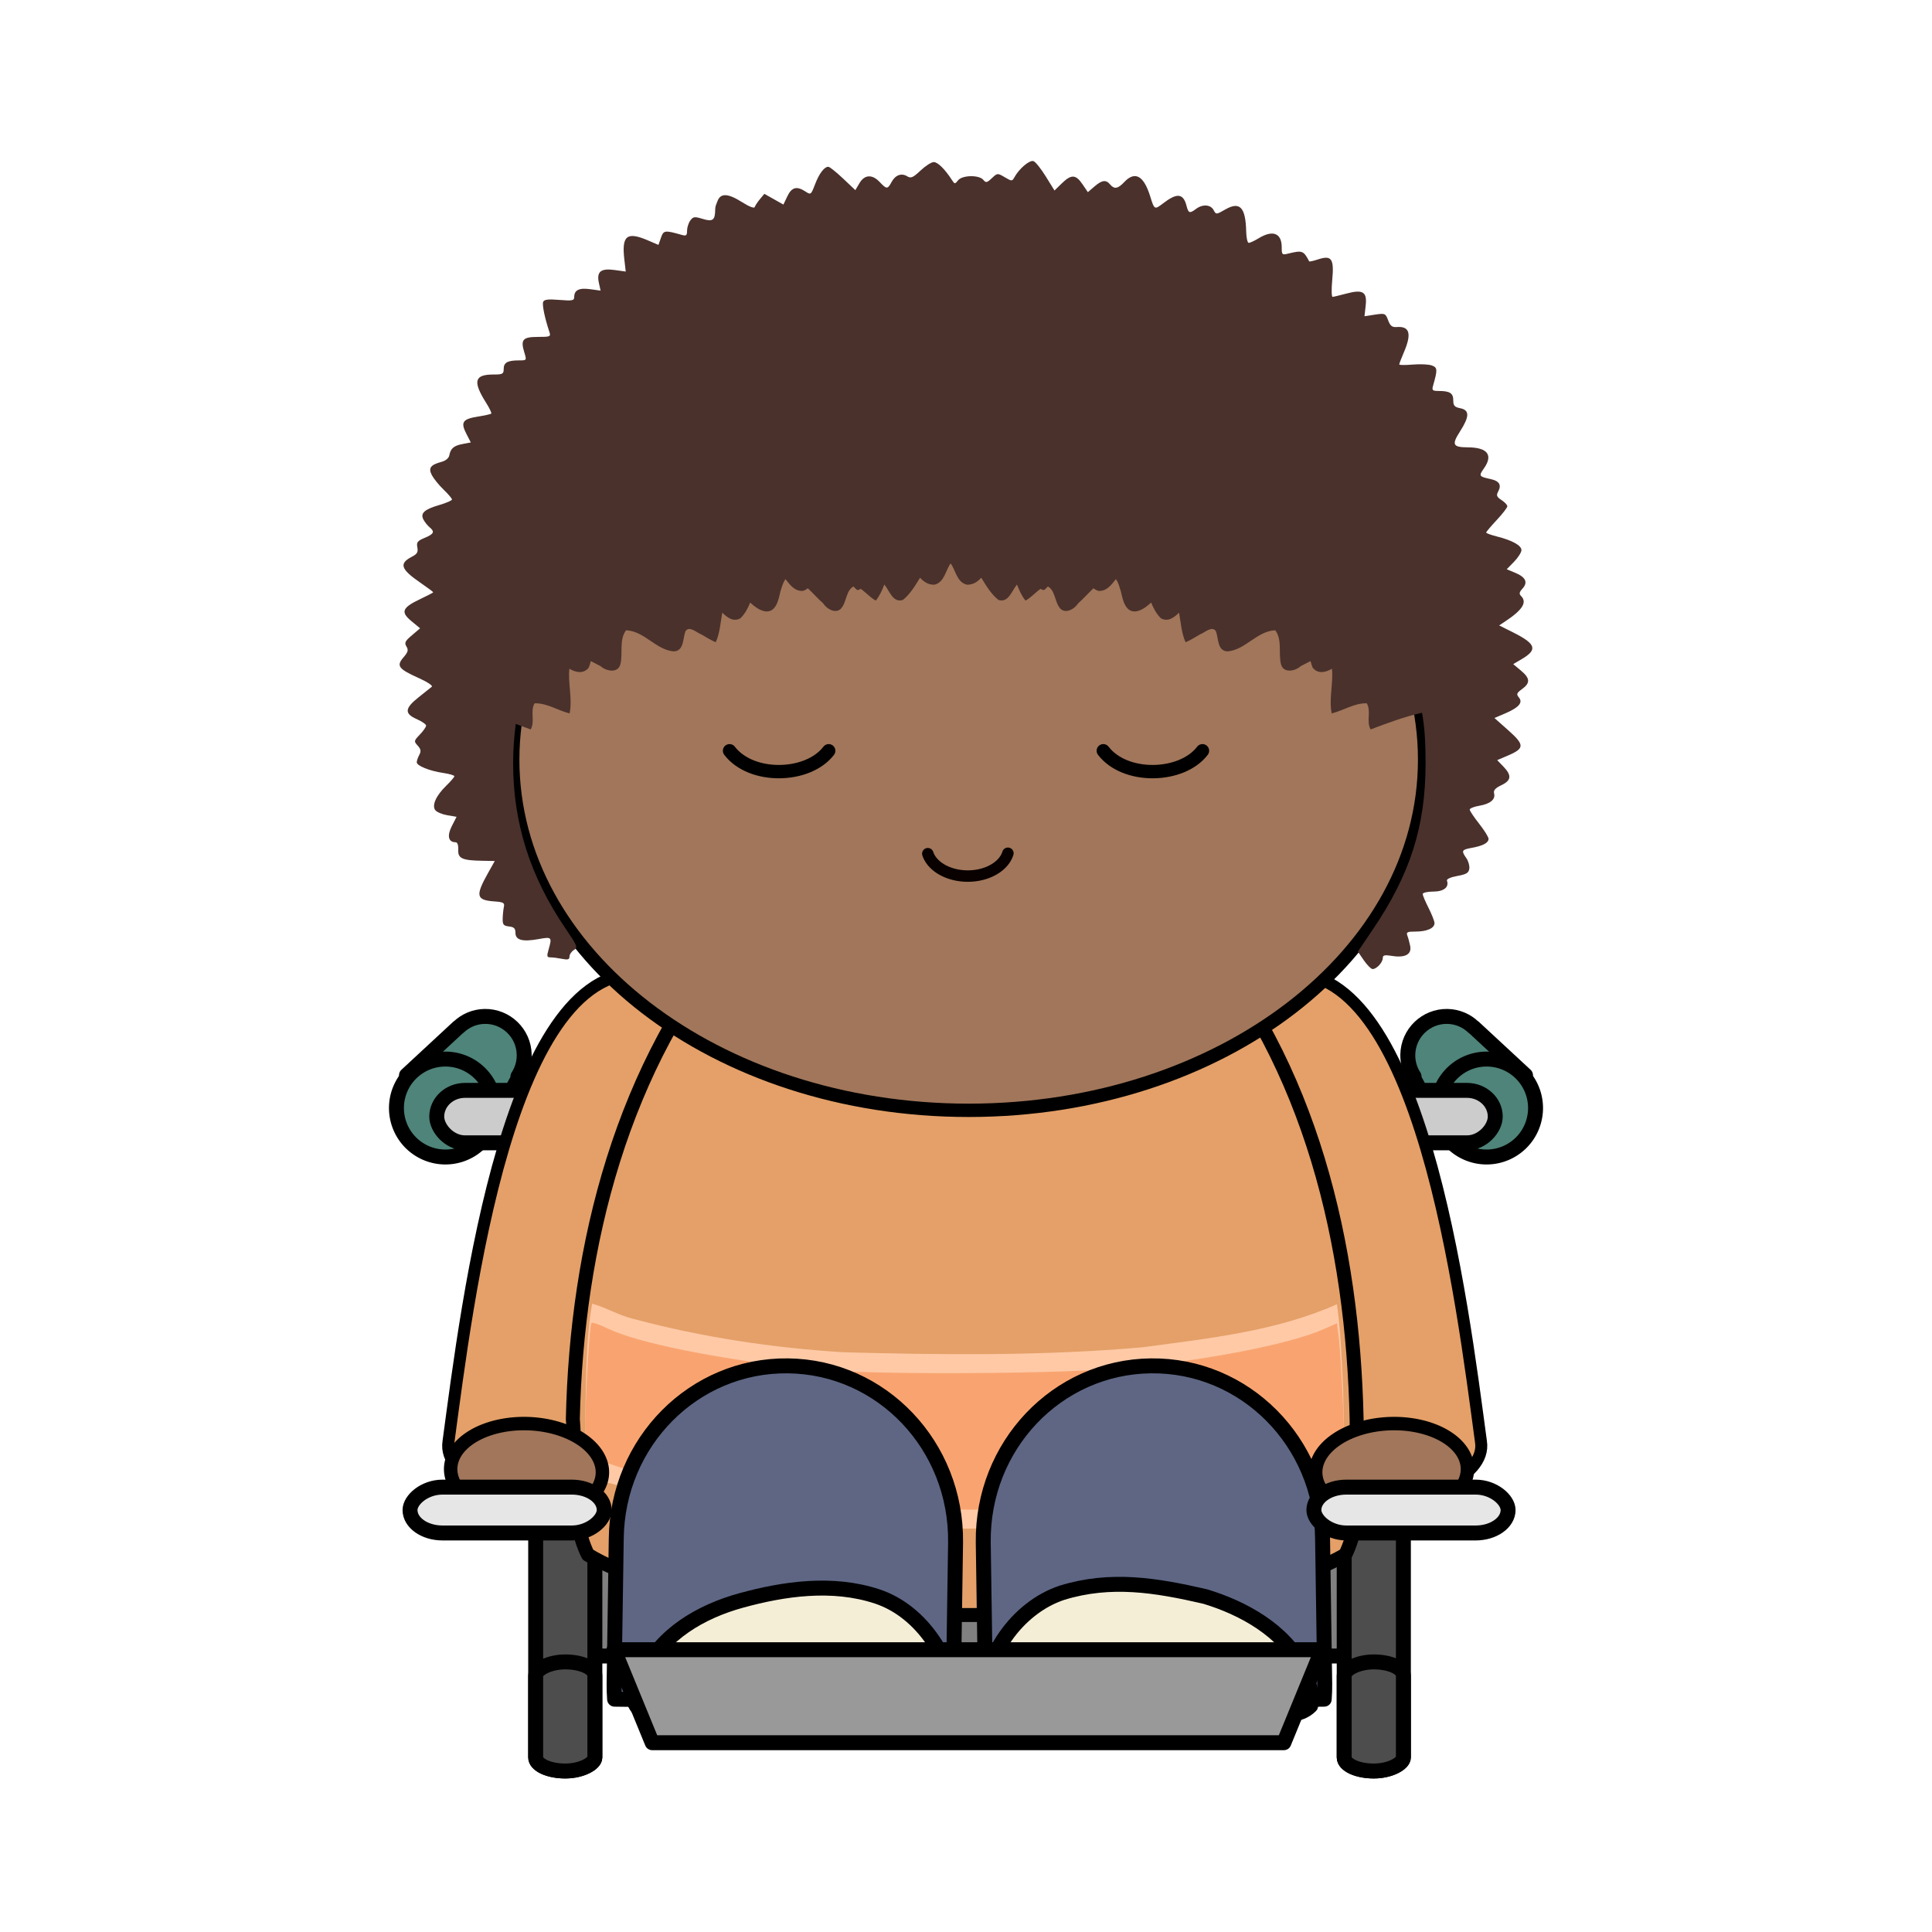 <svg:svg xmlns:dc="http://purl.org/dc/elements/1.1/" xmlns:ns2="http://creativecommons.org/ns#" xmlns:rdf="http://www.w3.org/1999/02/22-rdf-syntax-ns#" xmlns:svg="http://www.w3.org/2000/svg" height="1013.163" id="svg3761" version="1.1" viewBox="-203.985 -84.43 1013.163 1013.163" width="1013.163">
    <svg:defs id="defs3763" />
    <svg:g id="layer1" transform="translate(8.311,-159.68)">
        <svg:g id="g3893">
            <svg:path d="M 546.72,608.272 C 552.072,608.363 556.871,610.531 560.45,613.968 L 560.519,613.933 587.699,639.127 546.93,673.373 528.799,640.141 529.253,639.756 C 527.111,636.466 525.897,632.552 525.969,628.33 526.161,617.072 535.465,608.08 546.72,608.272 z" id="path5146" style="color:#000000;fill:#4e847a;fill-opacity:1;fill-rule:nonzero;stroke:#000000;stroke-width:7.837;stroke-linecap:round;stroke-linejoin:round;stroke-miterlimit:4;stroke-opacity:1;stroke-dasharray:none;stroke-dashoffset:0;marker:none;visibility:visible;display:inline;overflow:visible;enable-background:accumulate" />
            <svg:path d="M 567.731,630.644 A 25.676,25.669 89.999 0 1 566.857,681.989 25.676,25.669 89.999 0 1 567.731,630.644 z" id="path5148" style="color:#000000;fill:#4e847a;fill-opacity:1;fill-rule:nonzero;stroke:#000000;stroke-width:7.837;stroke-linecap:round;stroke-linejoin:round;stroke-miterlimit:4;stroke-opacity:1;stroke-dasharray:none;stroke-dashoffset:0;marker:none;visibility:visible;display:inline;overflow:visible;enable-background:accumulate" />
            <svg:rect height="27.507" id="rect5150" rx="14.822" ry="13.754" style="color:#000000;fill:#cccccc;fill-opacity:1;fill-rule:evenodd;stroke:#000000;stroke-width:7.837;stroke-linecap:round;stroke-linejoin:round;stroke-miterlimit:4;stroke-opacity:1;stroke-dasharray:none;stroke-dashoffset:0;marker:none;visibility:visible;display:inline;overflow:visible;enable-background:accumulate" transform="scale(-1,1)" width="140.225" x="-571.832" y="647.056" />
            <svg:path d="M 41.851,608.272 C 36.5,608.363 31.701,610.531 28.122,613.968 L 28.052,613.933 0.873,639.127 41.641,673.373 59.773,640.141 59.318,639.756 C 61.46,636.466 62.674,632.552 62.602,628.33 62.411,617.072 53.106,608.08 41.851,608.272 z" id="path5156" style="color:#000000;fill:#4e847a;fill-opacity:1;fill-rule:nonzero;stroke:#000000;stroke-width:7.837;stroke-linecap:round;stroke-linejoin:round;stroke-miterlimit:4;stroke-opacity:1;stroke-dasharray:none;stroke-dashoffset:0;marker:none;visibility:visible;display:inline;overflow:visible;enable-background:accumulate" />
            <svg:path d="M 20.84,630.644 A 25.669,25.676 0.001 0 0 21.714,681.989 25.669,25.676 0.001 1 0 20.84,630.644 z" id="path5158" style="color:#000000;fill:#4e847a;fill-opacity:1;fill-rule:nonzero;stroke:#000000;stroke-width:7.837;stroke-linecap:round;stroke-linejoin:round;stroke-miterlimit:4;stroke-opacity:1;stroke-dasharray:none;stroke-dashoffset:0;marker:none;visibility:visible;display:inline;overflow:visible;enable-background:accumulate" />
            <svg:rect height="27.507" id="rect5160" rx="14.822" ry="13.754" style="color:#000000;fill:#cccccc;fill-opacity:1;fill-rule:evenodd;stroke:#000000;stroke-width:7.837;stroke-linecap:round;stroke-linejoin:round;stroke-miterlimit:4;stroke-opacity:1;stroke-dasharray:none;stroke-dashoffset:0;marker:none;visibility:visible;display:inline;overflow:visible;enable-background:accumulate" width="140.225" x="16.74" y="647.056" />
        </svg:g>
        <svg:rect height="90.024" id="rect5162" rx="0" ry="0" style="color:#000000;fill:#808080;fill-opacity:1;fill-rule:nonzero;stroke:#000000;stroke-width:7.837;stroke-linecap:round;stroke-linejoin:round;stroke-miterlimit:4;stroke-opacity:1;stroke-dasharray:none;stroke-dashoffset:0;marker:none;visibility:visible;display:inline;overflow:visible;enable-background:accumulate" width="434.999" x="77.953" y="853.654" />
        <svg:rect height="265.604" id="rect5166" rx="22.257" ry="7.127" style="color:#000000;fill:#4d4d4d;fill-opacity:1;fill-rule:nonzero;stroke:#000000;stroke-width:7.837;stroke-linecap:round;stroke-linejoin:round;stroke-miterlimit:4;stroke-opacity:1;stroke-dasharray:none;stroke-dashoffset:0;marker:none;visibility:visible;display:inline;overflow:visible;enable-background:accumulate" transform="scale(-1,1)" width="31.037" x="-523.656" y="738.379" />
        <svg:rect height="265.604" id="rect5168" rx="22.257" ry="7.127" style="color:#000000;fill:#4d4d4d;fill-opacity:1;fill-rule:nonzero;stroke:#000000;stroke-width:7.837;stroke-linecap:round;stroke-linejoin:round;stroke-miterlimit:4;stroke-opacity:1;stroke-dasharray:none;stroke-dashoffset:0;marker:none;visibility:visible;display:inline;overflow:visible;enable-background:accumulate" transform="scale(-1,1)" width="31.037" x="-99.657" y="738.379" />
        <svg:rect height="57.215" id="rect5170" rx="22.257" ry="7.127" style="color:#000000;fill:#4d4d4d;fill-opacity:1;fill-rule:nonzero;stroke:#000000;stroke-width:7.837;stroke-linecap:round;stroke-linejoin:round;stroke-miterlimit:4;stroke-opacity:1;stroke-dasharray:none;stroke-dashoffset:0;marker:none;visibility:visible;display:inline;overflow:visible;enable-background:accumulate" transform="scale(-1,1)" width="31.037" x="-523.656" y="946.768" />
        <svg:rect height="57.215" id="rect5172" rx="22.257" ry="7.127" style="color:#000000;fill:#4d4d4d;fill-opacity:1;fill-rule:nonzero;stroke:#000000;stroke-width:7.837;stroke-linecap:round;stroke-linejoin:round;stroke-miterlimit:4;stroke-opacity:1;stroke-dasharray:none;stroke-dashoffset:0;marker:none;visibility:visible;display:inline;overflow:visible;enable-background:accumulate" transform="scale(-1,1)" width="31.037" x="-99.657" y="946.768" />
        <svg:path d="M 127.629,586.163 C 54.515,576.28 32.778,758.125 22.898,831.259 16.97,868.814 163.197,886.603 169.125,851.024 177.03,777.891 200.742,596.046 127.629,586.163 z" id="path242" style="color:#000000;fill:#e4a068;fill-opacity:1;fill-rule:nonzero;stroke:#000000;stroke-width:6.28;stroke-linecap:butt;stroke-linejoin:miter;stroke-miterlimit:4;stroke-opacity:1;stroke-dasharray:none;stroke-dashoffset:0;marker:none;visibility:visible;display:inline;overflow:visible;enable-background:accumulate" />
        <svg:path d="M 459.604,586.163 C 532.718,576.28 554.455,758.125 564.335,831.259 570.263,868.814 424.035,886.603 418.107,851.024 410.203,777.891 386.491,596.046 459.604,586.163 z" id="path244" style="color:#000000;fill:#e4a068;fill-opacity:1;fill-rule:nonzero;stroke:#000000;stroke-width:6.28;stroke-linecap:butt;stroke-linejoin:miter;stroke-miterlimit:4;stroke-opacity:1;stroke-dasharray:none;stroke-dashoffset:0;marker:none;visibility:visible;display:inline;overflow:visible;enable-background:accumulate" />
        <svg:g id="g3888" transform="translate(1280,0)">
            <svg:path d="M -984.408,499.193 C -984.408,499.193 -984.408,499.193 -986.384,499.193 -986.384,499.193 -986.384,499.193 -986.384,499.193 -988.36,499.193 -988.36,499.193 -988.36,499.193 L -988.36,499.193 C -1033.809,503.146 -1077.282,528.842 -1104.946,562.444 -1166.204,633.601 -1189.916,728.477 -1191.892,819.399 -1189.916,843.118 -1193.869,870.79 -1183.988,890.556 -1148.419,912.299 -1083.21,916.252 -1039.737,920.205 -1027.881,922.181 -1008.12,922.181 -988.36,922.181 L -988.36,922.181 C -986.384,922.181 -984.408,922.181 -982.431,922.181 -982.431,922.181 -982.431,922.181 -982.431,922.181 -962.671,922.181 -942.911,922.181 -931.054,920.205 -887.581,916.252 -824.348,912.299 -786.803,890.556 -776.923,870.79 -780.875,843.118 -780.875,819.399 -782.851,728.477 -804.587,633.601 -865.845,562.444 -893.509,528.842 -936.982,503.146 -982.431,499.193 L -982.431,499.193 C -982.431,499.193 -982.431,499.193 -984.408,499.193 z" id="path246" style="color:#000000;fill:#e4a068;fill-opacity:1;fill-rule:evenodd;stroke:#000000;stroke-width:7.333;stroke-linecap:round;stroke-linejoin:round;stroke-miterlimit:4;stroke-opacity:1;stroke-dasharray:none;stroke-dashoffset:0;marker:none;visibility:visible;display:inline;overflow:visible;enable-background:accumulate" />
            <svg:path d="M -1181.775,758.901 C -1185.086,778.137 -1184.948,798.684 -1185.357,818.482 -1184.402,831.111 -1190.52,851.457 -1171.947,853.135 -1126.726,867.271 -1079.105,871.666 -1032.073,875.291 -968.277,879.772 -904.114,874.275 -841.182,863.596 -823.176,860.33 -805.211,855.754 -788.448,848.475 -786.575,834.094 -787.797,819.262 -787.904,804.693 -788.656,789.515 -789.063,774.28 -791.182,759.214 -823.194,773.461 -858.63,777.132 -893.022,781.771 -945.127,786.366 -997.59,785.791 -1049.836,784.398 -1086.975,782.109 -1124.078,776.537 -1160.041,766.909 -1167.637,765.152 -1174.32,760.943 -1181.775,758.901 z" id="use2987" style="color:#000000;fill:#ffc9a6;fill-opacity:1;fill-rule:nonzero;stroke:none;stroke-width:12;marker:none;visibility:visible;display:inline;overflow:visible;enable-background:accumulate" />
            <svg:path d="M -1014.34,866.21 C -1076.945,863.639 -1145.852,853.283 -1174.791,842.095 -1184.38,838.388 -1184.506,838.249 -1185.242,830.57 -1186.055,822.082 -1183.41,770.318 -1182.096,769.004 -1181.649,768.557 -1177.846,769.861 -1173.645,771.902 -1158.152,779.429 -1117.39,787.694 -1069.156,793.09 -1038.717,796.494 -931.617,795.956 -897.035,792.224 -854.205,787.603 -815.065,779.716 -798.268,772.322 L -791.184,769.204 -790.175,777.157 C -789.619,781.532 -788.649,797.133 -788.018,811.827 -786.933,837.098 -787.047,838.594 -790.116,839.513 -791.901,840.047 -797.727,842.077 -803.062,844.023 -824.985,852.02 -868.055,859.277 -920.124,863.749 -958.954,867.083 -979.803,867.628 -1014.34,866.21 z" id="use5949" style="color:#000000;fill:#f9a470;fill-opacity:1;fill-rule:evenodd;stroke:none;stroke-width:7.333;marker:none;visibility:visible;display:inline;overflow:visible;enable-background:accumulate" />
        </svg:g>
        <svg:path d="M 35.263,863.093 A 39.806,24.688 1.954 0 0 92.392,829.904 39.806,24.688 1.954 1 0 35.263,863.093 z" id="path264" style="color:#000000;fill:#a1765a;fill-opacity:1;fill-rule:evenodd;stroke:#000000;stroke-width:7.044;stroke-linecap:round;stroke-linejoin:round;stroke-miterlimit:4;stroke-opacity:1;stroke-dasharray:none;stroke-dashoffset:0;marker:none;visibility:visible;display:inline;overflow:visible;enable-background:accumulate" />
        <svg:path d="M 546.025,863.093 A 24.688,39.806 88.046 0 1 488.896,829.904 24.688,39.806 88.046 1 1 546.025,863.093 z" id="path262" style="color:#000000;fill:#a1765a;fill-opacity:1;fill-rule:evenodd;stroke:#000000;stroke-width:7.044;stroke-linecap:round;stroke-linejoin:round;stroke-miterlimit:4;stroke-opacity:1;stroke-dasharray:none;stroke-dashoffset:0;marker:none;visibility:visible;display:inline;overflow:visible;enable-background:accumulate" />
        <svg:path d="M 295.689,289.676 C 428.151,289.676 534.79,371.705 534.79,473.597 534.79,575.489 428.151,657.517 295.689,657.517 163.226,657.517 56.587,575.489 56.587,473.597 56.587,371.705 163.226,289.676 295.689,289.676 z" id="path248" style="color:#000000;fill:#a1765a;fill-opacity:1;fill-rule:evenodd;stroke:#000000;stroke-width:7;stroke-linecap:round;stroke-linejoin:round;stroke-miterlimit:4;stroke-opacity:1;stroke-dasharray:none;stroke-dashoffset:0;marker:none;visibility:visible;display:inline;overflow:visible;enable-background:accumulate" />
        <svg:path d="M 329.287,159.682 C 327.035,159.573 322.088,163.871 319.725,168.12 318.467,170.382 318.327,170.384 314.6,168.182 310.822,165.951 310.739,165.968 307.85,168.682 305.253,171.122 304.74,171.232 303.35,169.557 301.134,166.888 292.331,167.049 290.131,169.807 288.499,171.853 288.332,171.854 286.912,169.651 283.267,163.998 279.476,160.245 277.381,160.245 276.134,160.245 273.026,162.247 270.443,164.682 266.507,168.395 265.361,168.892 263.475,167.714 260.46,165.831 257.22,167.016 255.225,170.745 253.187,174.552 252.663,174.57 249.068,170.745 245.125,166.547 241.102,166.755 238.412,171.307 L 236.256,174.964 229.787,168.839 C 226.23,165.475 222.77,162.714 222.1,162.714 219.943,162.714 217.291,166.227 215.1,171.964 213.016,177.42 212.89,177.511 210.1,175.682 205.523,172.684 202.883,173.395 200.6,178.182 L 198.537,182.526 193.537,179.714 188.537,176.901 186.225,179.682 C 184.957,181.217 183.723,183.093 183.475,183.839 183.208,184.638 180.544,183.602 176.975,181.339 169.456,176.571 165.607,176.39 163.975,180.682 163.313,182.421 162.766,183.331 162.756,185.151 162.724,190.741 161.483,191.669 156.131,190.026 151.947,188.742 151.209,188.829 149.693,190.901 148.754,192.185 148.006,194.601 148.006,196.245 148.006,198.757 147.555,199.096 145.225,198.432 136.304,195.892 135.697,195.977 134.318,199.932 L 133.006,203.682 127.475,201.307 C 116.381,196.553 113.632,198.811 115.131,211.464 L 115.85,217.651 109.943,216.839 C 102.716,215.845 100.472,217.726 101.787,223.714 L 102.662,227.651 97.162,226.901 C 91.35,226.104 88.818,227.38 88.818,231.089 88.818,232.884 87.766,233.069 81.006,232.526 75.063,232.049 73.025,232.301 72.537,233.589 71.952,235.131 73.402,242.095 75.756,249.151 76.641,251.807 76.365,251.932 69.756,251.932 61.827,251.932 60.605,253.354 62.662,260.057 63.951,264.258 63.943,264.245 59.85,264.245 53.875,264.245 51.85,265.392 51.85,268.714 51.85,271.381 51.316,271.651 46.381,271.651 36.45,271.651 35.538,275.26 42.631,286.495 44.404,289.303 45.621,291.849 45.318,292.151 45.016,292.453 41.868,293.153 38.318,293.714 30.298,294.981 29.167,296.658 32.225,302.651 L 34.6,307.276 30.318,308.089 C 25.69,308.957 24.002,310.401 23.318,314.089 23.064,315.459 21.412,316.866 19.412,317.401 13.439,318.998 12.206,320.671 14.193,324.464 15.135,326.26 17.888,329.659 20.318,331.995 22.749,334.331 24.725,336.656 24.725,337.182 24.725,337.708 21.74,339.021 18.068,340.089 10.193,342.378 7.984,344.408 9.787,347.776 10.475,349.062 11.889,350.839 12.943,351.714 15.825,354.105 15.316,355.259 10.412,357.307 6.617,358.893 6.058,359.638 6.568,362.307 7.046,364.805 6.449,365.789 3.693,367.214 -3.145,370.75 -2.195,373.698 8.037,380.745 11.798,383.335 14.881,385.632 14.881,385.839 14.881,386.045 11.831,387.636 8.1,389.401 -1.414,393.901 -2.341,396.196 3.443,400.964 L 8.006,404.745 3.756,408.37 C 0.132,411.427 -0.329,412.323 0.85,414.276 1.984,416.157 1.686,417.201 -0.744,420.026 -4.559,424.461 -3.352,426.054 7.381,430.87 11.731,432.822 14.784,434.85 14.162,435.37 13.54,435.89 10.382,438.41 7.162,440.964 -0.105,446.727 -0.31,449.473 6.256,452.37 8.967,453.566 11.162,455.096 11.162,455.776 11.162,456.456 9.691,458.574 7.881,460.464 4.724,463.758 4.687,463.99 6.756,466.276 8.449,468.147 8.613,469.199 7.568,471.151 6.836,472.519 6.256,474.238 6.256,474.995 6.256,476.83 12.868,479.51 20.1,480.589 23.32,481.069 25.975,481.84 25.975,482.307 25.975,482.775 24.052,485.02 21.725,487.276 16.314,492.52 14.017,497.748 16.037,500.182 16.837,501.146 19.661,502.327 22.318,502.776 L 27.131,503.589 24.631,508.495 C 22.049,513.556 22.832,516.932 26.6,516.932 27.582,516.932 28.119,518.386 28.006,520.839 27.793,525.434 29.995,526.454 40.568,526.651 L 47.162,526.776 43.537,533.245 C 36.925,545.07 37.434,547.287 46.943,547.964 51.729,548.304 52.403,548.702 51.943,550.839 51.652,552.194 51.366,554.961 51.318,556.995 51.245,560.138 51.749,560.757 54.631,561.089 57.285,561.394 58.006,562.102 58.006,564.432 58.006,568.256 61.698,569.252 70.162,567.714 77.125,566.448 77.272,566.636 75.35,573.339 74.358,576.794 74.52,577.307 76.443,577.307 77.667,577.307 80.387,577.665 82.506,578.089 85.549,578.697 86.35,578.444 86.35,576.87 86.35,575.774 87.397,574.223 88.662,573.432 90.812,572.09 90.535,571.374 84.318,562.245 65.663,534.848 56.787,506.832 56.787,475.37 56.787,468.683 57.308,461.565 58.162,454.87 60.772,455.824 63.395,456.784 66.006,457.776 68.432,453.49 65.573,448.167 68.068,444.057 74.601,443.919 80.218,447.835 86.412,449.37 87.982,441.703 85.475,433.565 86.287,425.932 89.602,427.942 93.845,428.796 96.475,425.307 96.902,424.197 97.255,423.081 97.537,421.932 99.261,422.792 100.949,423.738 102.631,424.557 105.477,427.207 111.749,428.521 113.037,423.589 114.489,417.769 112.228,410.915 116.006,405.776 125.567,406.153 131.609,415.963 140.881,416.839 146.5,416.793 145.737,409.998 147.162,406.276 149.196,403.191 153.068,407.063 155.475,407.932 157.959,409.377 160.385,410.909 163.037,412.057 165.208,407.312 165.52,401.755 166.475,396.526 169.173,399.196 172.222,401.461 175.943,399.526 178.34,397.179 179.869,394.307 181.1,391.245 183.428,393.316 185.815,395.268 188.881,395.839 194.762,396.639 195.991,389.607 196.975,385.401 197.606,383.499 198.251,380.691 199.631,378.964 202.102,382.081 204.457,385.387 208.756,385.12 209.756,384.805 210.611,384.331 211.35,383.745 214.111,386.357 216.68,389.265 219.443,391.714 221.441,394.908 226.795,397.713 229.381,393.557 231.616,390.376 231.623,384.661 235.287,382.807 235.885,383.463 236.511,384.087 237.193,384.651 237.851,384.721 238.483,384.464 239.068,384.026 241.786,385.928 244.048,388.578 246.975,390.214 249.003,387.741 250.282,384.772 251.475,381.745 251.527,381.833 251.583,381.942 251.631,382.026 254.169,385.057 255.994,391.622 261.225,389.839 265.051,386.737 267.592,382.454 270.193,378.214 272.175,380.366 274.449,381.951 277.693,381.87 283.017,380.636 283.468,374.468 286.225,370.714 288.991,374.467 289.457,380.635 294.787,381.87 298.024,381.951 300.308,380.359 302.287,378.214 304.888,382.454 307.429,386.737 311.256,389.839 316.486,391.622 318.312,385.057 320.85,382.026 320.897,381.942 320.954,381.833 321.006,381.745 322.199,384.772 323.478,387.741 325.506,390.214 328.433,388.578 330.694,385.928 333.412,384.026 333.997,384.464 334.629,384.721 335.287,384.651 335.969,384.087 336.596,383.463 337.193,382.807 340.858,384.661 340.864,390.376 343.1,393.557 345.686,397.713 351.04,394.908 353.037,391.714 355.801,389.265 358.37,386.357 361.131,383.745 361.87,384.331 362.724,384.805 363.725,385.12 368.03,385.387 370.405,382.086 372.881,378.964 374.26,380.691 374.875,383.5 375.506,385.401 376.489,389.607 377.719,396.639 383.6,395.839 386.665,395.268 389.052,393.316 391.381,391.245 392.611,394.307 394.14,397.179 396.537,399.526 400.258,401.461 403.308,399.196 406.006,396.526 406.96,401.755 407.272,407.312 409.443,412.057 412.095,410.909 414.521,409.377 417.006,407.932 419.412,407.063 423.316,403.191 425.35,406.276 426.775,409.998 425.981,416.793 431.6,416.839 440.871,415.963 446.914,406.153 456.475,405.776 460.252,410.915 458.022,417.769 459.475,423.589 460.762,428.521 467.003,427.207 469.85,424.557 471.539,423.735 473.242,422.795 474.975,421.932 475.256,423.078 475.611,424.199 476.037,425.307 478.667,428.796 482.878,427.942 486.193,425.932 487.005,433.565 484.499,441.702 486.068,449.37 492.263,447.835 497.911,443.919 504.443,444.057 506.939,448.167 504.048,453.49 506.475,457.776 515.368,454.396 524.188,451.087 533.443,449.026 534.838,456.796 535.287,464.632 535.287,475.651 535.287,508.557 527.276,533.695 507.537,562.807 L 499.787,574.276 502.912,578.839 C 504.64,581.345 506.707,583.407 507.506,583.432 509.56,583.497 512.85,579.963 512.85,577.682 512.85,576.132 513.8,575.915 517.818,576.557 524.563,577.636 528.098,575.698 527.225,571.37 526.861,569.568 526.215,567.119 525.756,565.932 525.043,564.089 525.642,563.776 530.037,563.776 535.99,563.776 539.975,562.012 539.975,559.37 539.975,558.354 538.576,554.777 536.881,551.432 535.186,548.088 533.787,544.789 533.787,544.089 533.787,543.388 536.292,542.807 539.318,542.807 544.831,542.807 547.731,540.481 546.506,537.089 546.204,536.253 548.379,535.263 551.912,534.62 556.683,533.752 557.909,533.024 558.225,530.807 558.44,529.297 557.756,526.824 556.693,525.307 553.94,521.377 554.203,520.836 559.381,519.901 565.377,518.819 568.318,517.26 568.318,515.151 568.318,514.219 566.093,510.644 563.381,507.214 560.669,503.783 558.443,500.446 558.443,499.807 558.443,499.169 560.687,498.268 563.412,497.807 569.182,496.833 572.046,494.479 571.225,491.339 570.803,489.727 571.824,488.543 575.006,487.026 580.264,484.519 580.571,481.911 576.131,477.276 L 572.85,473.87 578.631,471.401 C 587.247,467.708 587.243,465.83 578.693,458.245 L 571.412,451.776 576.975,449.401 C 584.255,446.281 586.468,443.698 584.225,440.995 582.809,439.289 583.035,438.684 585.912,436.589 590.296,433.395 590.134,430.942 585.256,426.87 L 581.256,423.526 585.756,420.87 C 594.143,415.922 593.221,412.956 581.35,406.964 L 573.881,403.214 576.912,401.214 C 586.174,395.104 588.674,391.101 585.35,387.776 584.238,386.665 584.432,385.778 586.131,383.901 589.07,380.654 587.828,377.94 582.35,375.651 L 577.85,373.776 581.725,369.807 C 583.847,367.618 585.568,364.881 585.568,363.745 585.568,361.299 580.758,358.619 572.818,356.62 569.665,355.826 567.068,354.884 567.068,354.526 567.068,354.169 569.58,351.194 572.631,347.932 575.681,344.671 578.162,341.436 578.162,340.745 578.162,340.054 576.813,338.597 575.131,337.495 572.601,335.838 572.271,335.072 573.35,333.057 575.234,329.536 573.978,327.463 569.318,326.464 563.326,325.178 563.088,324.829 565.818,320.995 570.864,313.91 567.848,309.882 557.443,309.839 549.561,309.806 548.886,308.463 553.318,301.557 558.374,293.68 558.416,290.321 553.506,289.339 550.466,288.731 549.818,287.987 549.818,285.182 549.818,281.442 548.015,280.276 542.193,280.276 538.902,280.276 538.53,279.935 539.225,277.495 541.633,269.039 541.575,268.026 538.568,266.901 536.961,266.3 532.467,266.101 528.568,266.432 524.67,266.764 521.475,266.737 521.475,266.37 521.475,266.003 522.587,263.095 523.943,259.932 528.097,250.242 526.955,246.232 520.225,246.745 517.733,246.935 516.79,246.201 515.662,243.214 514.287,239.57 514.037,239.453 508.756,240.245 L 503.256,241.089 503.881,235.526 C 504.699,228.271 502.459,226.882 493.725,229.214 490.335,230.119 487.103,230.902 486.537,230.932 485.971,230.962 485.886,226.941 486.35,221.995 487.387,210.925 486.013,208.933 478.912,211.276 476.468,212.083 474.38,212.544 474.256,212.307 471.3,206.661 470.67,206.427 463.225,208.245 460.027,209.026 459.85,208.843 459.85,204.87 459.85,197.489 455.17,195.681 447.787,200.182 445.567,201.536 443.23,202.62 442.568,202.62 441.907,202.62 441.292,199.996 441.225,196.776 440.956,183.955 437.922,180.713 430.287,185.089 425.463,187.853 425.415,187.828 424.1,185.37 422.552,182.479 418.317,182.232 414.912,184.807 411.589,187.321 410.916,187.087 409.943,183.214 408.113,175.919 404.213,176.881 397.631,181.901 393.128,185.336 393.075,185.283 390.85,178.12 387.485,167.29 382.848,164.792 377.256,170.745 373.933,174.282 372.025,174.584 369.85,171.964 367.697,169.371 365.6,169.643 361.631,173.057 L 358.193,176.026 355.35,171.839 C 351.842,166.677 349.505,166.586 344.537,171.401 L 340.693,175.151 336.162,167.839 C 333.682,163.821 330.799,160.188 329.725,159.776 329.6,159.728 329.437,159.69 329.287,159.682 z" id="use5943" style="color:#000000;fill:#4a312c;fill-opacity:1;fill-rule:nonzero;stroke:none;stroke-width:1;marker:none;visibility:visible;display:inline;overflow:visible;enable-background:accumulate" />
        <svg:g id="g3901">
            <svg:path d="M 200.927,791.517 C 151.64,790.935 111.476,831.328 110.878,882.044 L 109.743,958.076 C 109.71,960.868 109.804,963.597 110.007,966.327 L 287.192,968.446 C 287.459,965.721 287.65,962.95 287.683,960.158 L 288.818,884.125 C 289.417,833.409 250.213,792.099 200.927,791.517 z" id="path253" style="fill:#5e6684;fill-opacity:1;stroke:#000000;stroke-width:7.837;stroke-linecap:round;stroke-linejoin:round;stroke-miterlimit:4;stroke-opacity:1;stroke-dasharray:none" />
            <svg:path d="M 289.322,969.808 C 287.346,946.089 271.538,920.393 247.825,912.487 224.113,904.581 198.424,908.534 176.688,914.464 154.951,920.393 135.191,932.253 125.311,952.019 123.334,957.948 117.406,963.878 121.358,969.808 125.311,975.738 133.215,973.761 141.119,975.738 186.568,977.714 233.993,979.691 279.442,973.761 283.394,973.761 285.37,971.785 289.322,969.808 z" id="path255" style="color:#000000;fill:#f4eed7;fill-opacity:1;fill-rule:nonzero;stroke:#000000;stroke-width:7.837;stroke-linecap:round;stroke-linejoin:round;stroke-miterlimit:4;stroke-opacity:1;stroke-dasharray:none;stroke-dashoffset:0;marker:none;visibility:visible;display:inline;overflow:visible;enable-background:accumulate" />
            <svg:path d="M 391.222,791.517 C 440.509,790.935 480.673,831.328 481.271,882.044 L 482.406,958.076 C 482.439,960.868 482.345,963.597 482.141,966.327 L 304.957,968.446 C 304.689,965.721 304.499,962.95 304.466,960.158 L 303.331,884.125 C 302.732,833.409 341.936,792.099 391.222,791.517 z" id="path257" style="fill:#5e6684;fill-opacity:1;stroke:#000000;stroke-width:7.837;stroke-linecap:round;stroke-linejoin:round;stroke-miterlimit:4;stroke-opacity:1;stroke-dasharray:none" />
            <svg:path d="M 303.095,969.808 C 303.095,944.112 320.88,918.417 344.592,910.511 370.281,902.604 393.993,906.557 419.682,912.487 439.443,918.417 461.179,930.276 471.059,950.042 473.035,955.972 476.987,963.878 475.011,969.808 469.083,975.738 461.179,973.761 455.251,975.738 407.826,977.714 358.425,979.691 310.999,973.761 309.023,973.761 305.071,971.785 303.095,969.808 z" id="path259" style="color:#000000;fill:#f4eed7;fill-opacity:1;fill-rule:nonzero;stroke:#000000;stroke-width:7.837;stroke-linecap:round;stroke-linejoin:round;stroke-miterlimit:4;stroke-opacity:1;stroke-dasharray:none;stroke-dashoffset:0;marker:none;visibility:visible;display:inline;overflow:visible;enable-background:accumulate" />
        </svg:g>
        <svg:path d="M 109.723,940.384 480.973,940.384 460.973,989.147 129.723,989.147 z" id="path5198" style="color:#000000;fill:#999999;fill-opacity:1;fill-rule:nonzero;stroke:#000000;stroke-width:7.837;stroke-linecap:round;stroke-linejoin:round;stroke-miterlimit:4;stroke-opacity:1;stroke-dashoffset:0;marker:none;visibility:visible;display:inline;overflow:visible;enable-background:accumulate" />
        <svg:rect height="24.046" id="rect5200" rx="17.02" ry="17.024" style="color:#000000;fill:#e6e6e6;fill-opacity:1;fill-rule:evenodd;stroke:#000000;stroke-width:7.837;stroke-linecap:round;stroke-linejoin:round;stroke-miterlimit:4;stroke-opacity:1;stroke-dasharray:none;stroke-dashoffset:0;marker:none;visibility:visible;display:inline;overflow:visible;enable-background:accumulate" width="101.842" x="476.723" y="855.111" />
        <svg:rect height="24.046" id="rect5202" rx="17.02" ry="17.024" style="color:#000000;fill:#e6e6e6;fill-opacity:1;fill-rule:evenodd;stroke:#000000;stroke-width:7.837;stroke-linecap:round;stroke-linejoin:round;stroke-miterlimit:4;stroke-opacity:1;stroke-dasharray:none;stroke-dashoffset:0;marker:none;visibility:visible;display:inline;overflow:visible;enable-background:accumulate" transform="scale(-1,1)" width="101.842" x="-104.566" y="855.111" />
        <svg:g id="g268" transform="matrix(1,0,0,-1,-105.713,936.955)">
            <svg:path d="M 472,468 C 483.457,453.041 513.141,453.775 524,468" id="path270" style="color:#000000;fill:none;stroke:#000000;stroke-width:7;stroke-linecap:round;stroke-linejoin:round;stroke-miterlimit:4;stroke-opacity:1;stroke-dasharray:none;stroke-dashoffset:0;marker:none;visibility:visible;display:inline;overflow:visible;enable-background:accumulate" />
            <svg:path d="M 276,468 C 287.457,453.041 317.141,453.775 328,468" id="path272" style="color:#000000;fill:none;stroke:#000000;stroke-width:7;stroke-linecap:round;stroke-linejoin:round;stroke-miterlimit:4;stroke-opacity:1;stroke-dasharray:none;stroke-dashoffset:0;marker:none;visibility:visible;display:inline;overflow:visible;enable-background:accumulate" />
        </svg:g>
        <svg:path d="M 316.258,522.71 A 21.539,15.239 0 0 1 274.258,522.935" id="use6479" style="fill:none;stroke:#090000;stroke-width:6;stroke-linecap:round;stroke-linejoin:round;stroke-miterlimit:4;stroke-opacity:1;stroke-dasharray:none;stroke-dashoffset:0" />
    </svg:g>
</svg:svg>